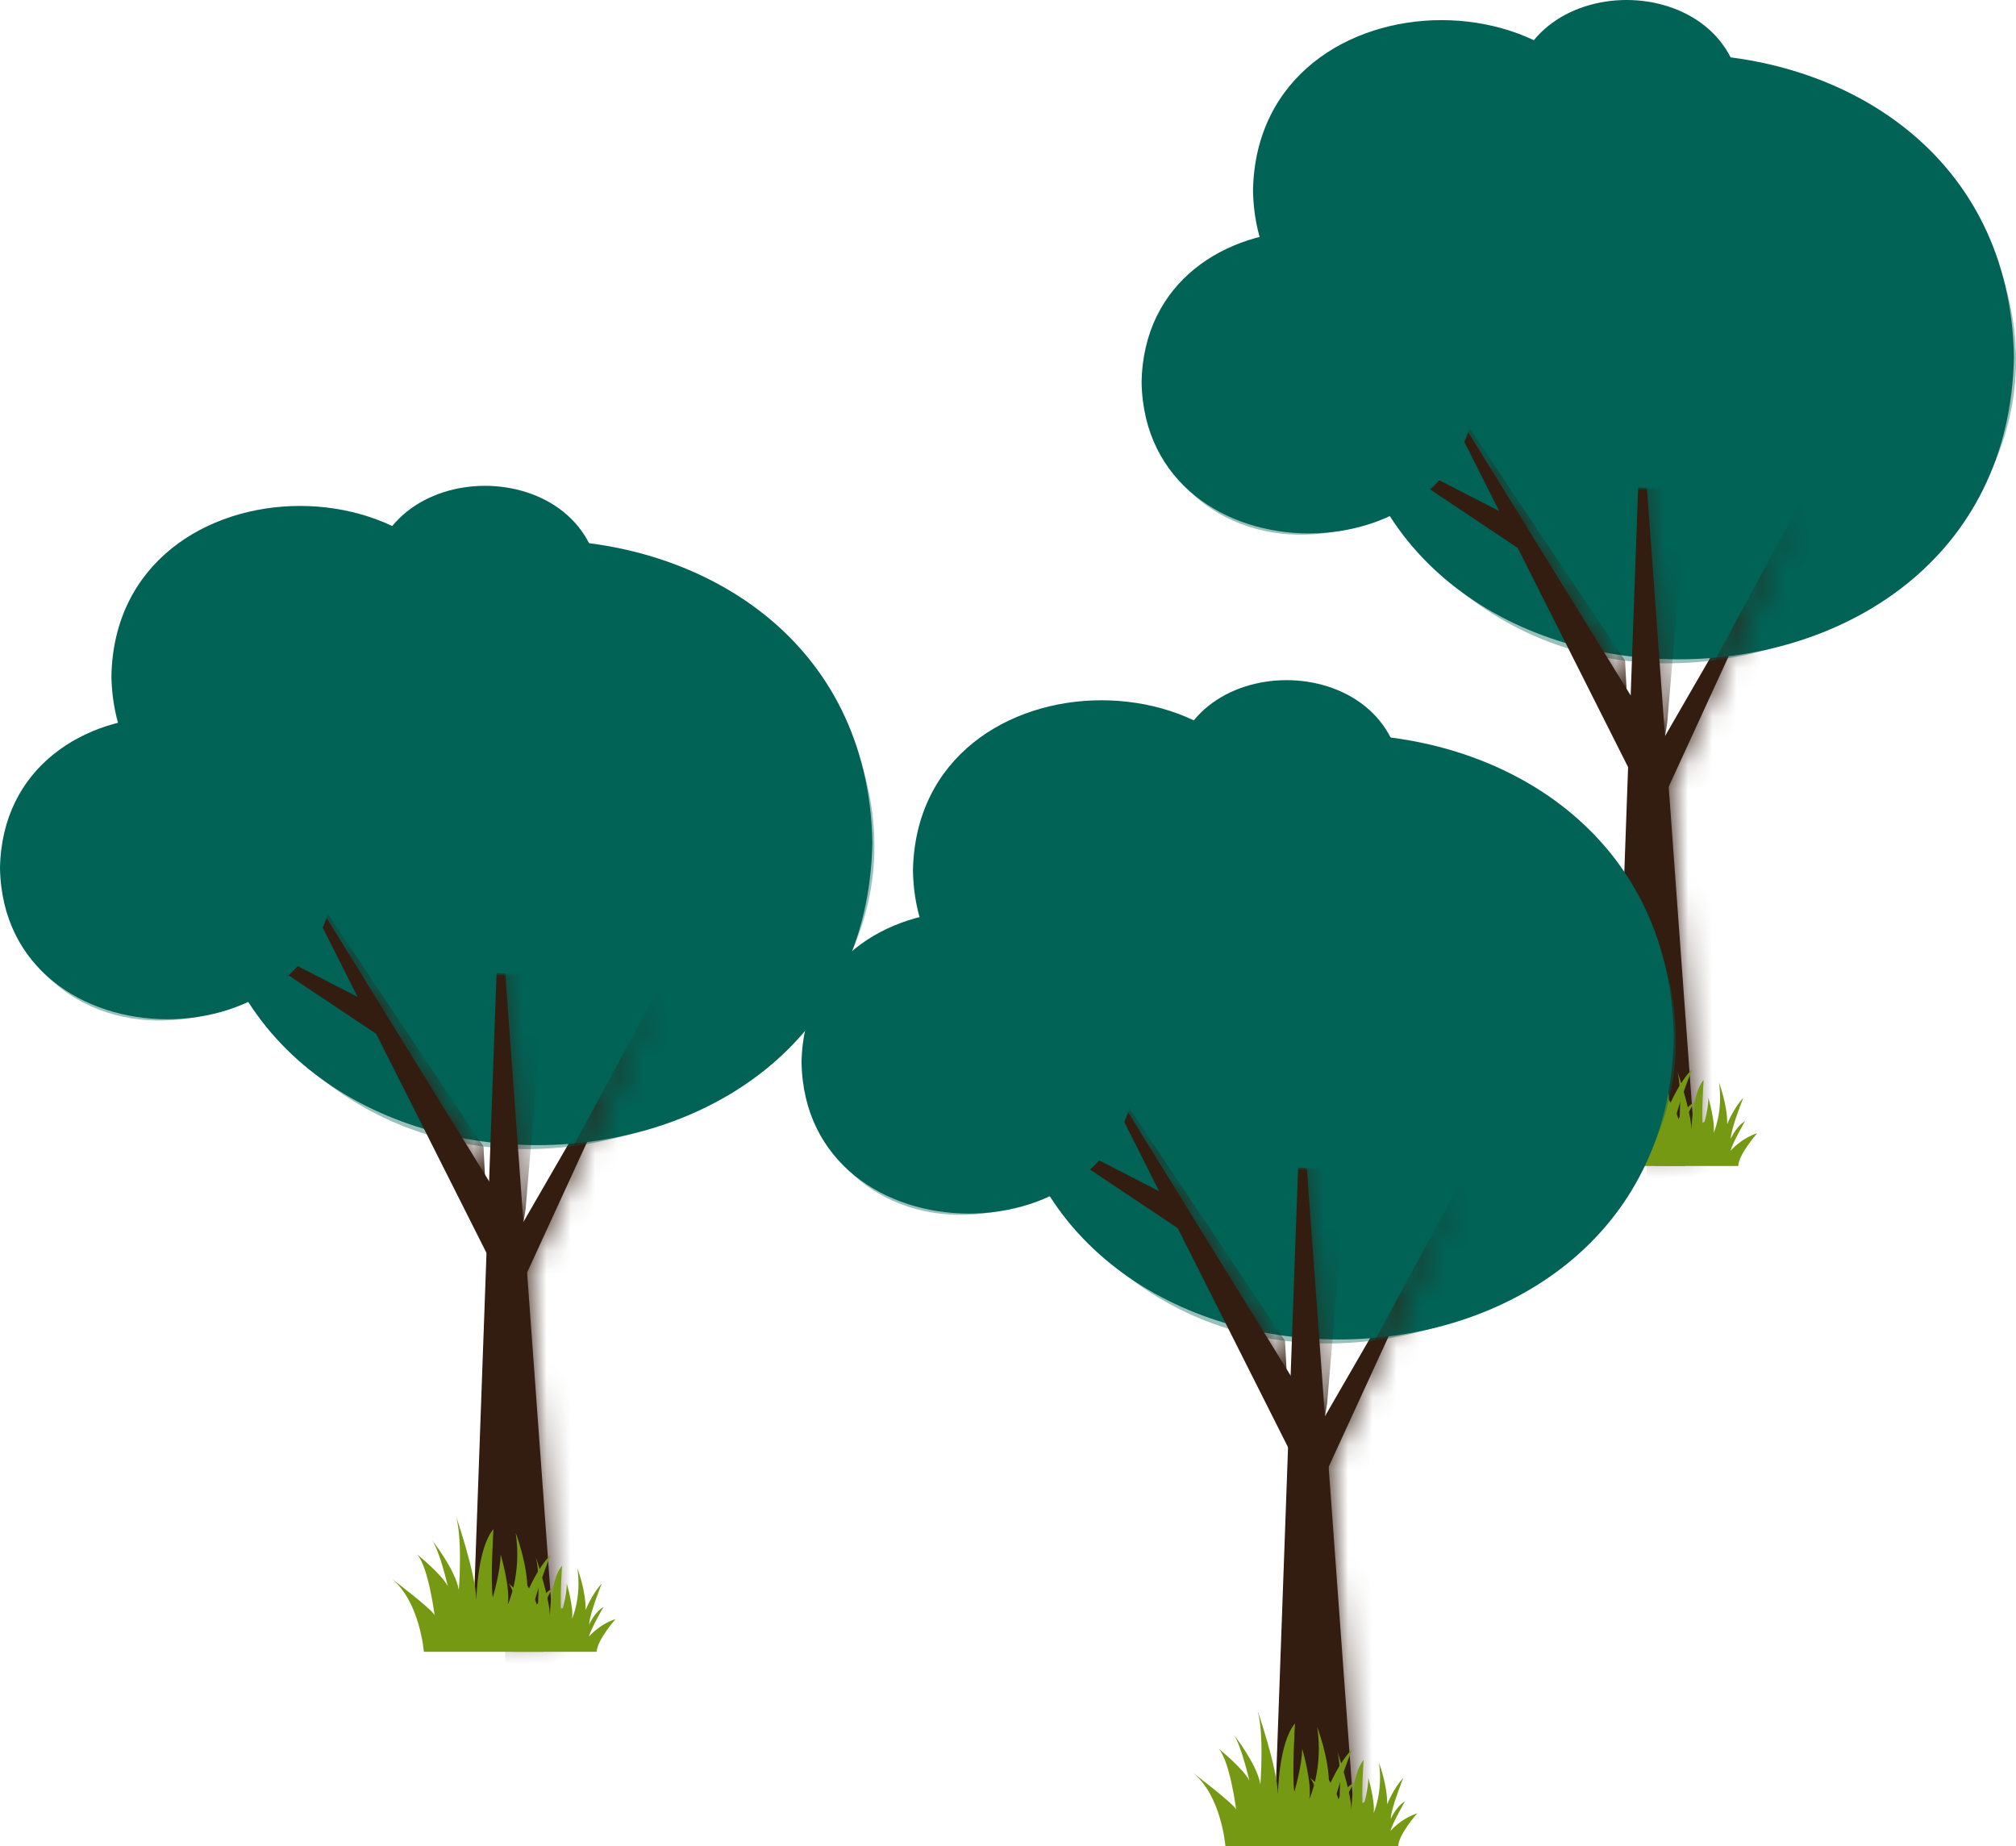 <svg width="83" height="76" viewBox="0 0 83 76" fill="none" xmlns="http://www.w3.org/2000/svg">
<path d="M73.977 20.908L68.008 31.241V33.895L73.977 20.908Z" fill="#331C10"/>
<path d="M67.112 7.841C66.935 17.177 51.763 17.177 51.587 7.841C51.763 -1.509 66.935 -1.509 67.112 7.841Z" fill="#016256"/>
<path d="M71.713 4.284C71.595 9.996 62.334 9.996 62.231 4.284C62.334 -1.428 71.595 -1.428 71.713 4.284Z" fill="#016256"/>
<path d="M82.915 14.684C82.607 31.295 55.63 31.295 55.336 14.684C55.644 -1.926 82.607 -1.926 82.915 14.684Z" fill="#016256"/>
<g style="mix-blend-mode:multiply" opacity="0.4">
<path d="M81.46 9.04C82.386 20.262 67.685 27.913 57.629 21.676C67.141 34.582 88.958 23.145 81.46 9.04Z" fill="#016256"/>
</g>
<path d="M67.567 16.853L69.787 47.273H66.465L67.567 16.651V16.853Z" fill="#331C10"/>
<path d="M58.496 14.63L67.788 33.087L68.008 30.042L58.496 14.63Z" fill="#331C10"/>
<path d="M55.174 17.675L63.363 23.145L62.672 21.528L55.174 17.675Z" fill="#331C10"/>
<mask id="mask0_12_25655" style="mask-type:luminance" maskUnits="userSpaceOnUse" x="55" y="14" width="19" height="34">
<path d="M73.981 20.915L68.546 30.318C68.54 30.044 67.542 16.925 67.566 16.655L67.134 28.622L58.492 14.628L61.722 21.039L55.174 17.67L62.489 22.561L67.028 31.573C66.892 35.381 66.599 43.426 66.462 47.277H69.781L68.696 32.392L73.981 20.915Z" fill="white"/>
</mask>
<g mask="url(#mask0_12_25655)">
<g style="mix-blend-mode:multiply">
<path d="M73.757 35.916L76.638 28.008L76.285 21.69L74.653 19.696L67.891 32.198L67.788 49.105L77.079 45.858L73.757 35.916Z" fill="#331C10"/>
</g>
<g style="mix-blend-mode:multiply">
<path d="M68.641 29.759L69.552 18.887L67.567 16.651L67.95 31.012L68.552 30.311L68.641 29.759Z" fill="#331C10"/>
</g>
<g style="mix-blend-mode:multiply">
<path d="M58.497 14.63L67.023 29.49L66.906 27.2L58.497 14.63Z" fill="#331C10"/>
</g>
</g>
<path d="M60.79 15.735C60.628 24.034 47.147 24.034 47 15.735C47.147 7.423 60.628 7.423 60.79 15.735Z" fill="#016256"/>
<g style="mix-blend-mode:multiply" opacity="0.4">
<path d="M59.643 12.259C61.275 18.995 51.881 22.633 47.279 17.54C50.631 26.566 65.053 20.45 59.643 12.259Z" fill="#016256"/>
</g>
<path d="M77.167 12.044C76.961 22.781 59.555 22.781 59.349 12.044C59.555 1.32 76.961 1.32 77.167 12.044Z" fill="#016256"/>
<g style="mix-blend-mode:multiply" opacity="0.4">
<path d="M75.697 7.558C77.697 16.341 65.818 20.949 59.731 14.388C64.039 26.027 82.666 18.133 75.697 7.558Z" fill="#016256"/>
</g>
<path d="M64.451 48C64.451 48 64.289 45.925 63.113 44.982C63.113 44.982 64.774 46.235 64.892 46.491C64.892 46.491 64.642 44.511 64.171 43.986C64.171 43.986 65.23 44.848 65.436 45.306C65.436 45.306 65.112 43.864 64.789 43.406C64.789 43.406 65.744 44.605 65.891 45.454C65.891 45.454 66.068 43.164 65.73 42.288C65.73 42.288 66.597 44.767 66.612 45.885C66.612 45.885 66.641 43.743 67.317 42.948C67.317 42.948 67.185 45.009 67.288 45.764C67.288 45.764 67.611 44.673 67.611 43.986C67.611 43.986 68.023 45.387 67.906 46.06C67.906 46.06 68.493 44.807 68.229 43.096C68.229 43.096 68.743 44.43 68.714 45.548C68.714 45.548 69.111 44.565 69.67 44.013C69.67 44.013 68.935 45.831 68.92 46.41C68.92 46.41 69.214 45.697 69.758 45.373C69.758 45.373 69.052 46.599 68.89 47.124C68.89 47.124 69.493 46.383 70.478 46.074C70.478 46.074 69.39 47.327 69.376 48H64.451Z" fill="#769914"/>
<path d="M68.126 48C68.126 48 68.023 46.545 67.185 45.885C67.185 45.885 68.361 46.761 68.435 46.949C68.435 46.949 68.258 45.562 67.935 45.184C67.935 45.184 68.67 45.791 68.817 46.114C68.817 46.114 68.582 45.104 68.361 44.78C68.361 44.78 69.037 45.629 69.14 46.208C69.14 46.208 69.258 44.605 69.023 43.999C69.023 43.999 69.626 45.737 69.64 46.518C69.64 46.518 69.655 45.023 70.14 44.457C70.14 44.457 70.037 45.898 70.111 46.424C70.111 46.424 70.346 45.669 70.331 45.184C70.331 45.184 70.625 46.168 70.552 46.639C70.552 46.639 70.949 45.764 70.772 44.565C70.772 44.565 71.125 45.494 71.11 46.276C71.11 46.276 71.39 45.589 71.772 45.198C71.772 45.198 71.257 46.478 71.257 46.882C71.257 46.882 71.463 46.383 71.845 46.154C71.845 46.154 71.346 47.017 71.243 47.38C71.243 47.38 71.669 46.868 72.345 46.653C72.345 46.653 71.581 47.515 71.566 48H68.126Z" fill="#769914"/>
<path d="M26.977 40.908L21.008 51.241V53.895L26.977 40.908Z" fill="#331C10"/>
<path d="M20.111 27.841C19.935 37.177 4.763 37.177 4.587 27.841C4.763 18.491 19.935 18.491 20.111 27.841Z" fill="#016256"/>
<path d="M24.713 24.284C24.595 29.996 15.334 29.996 15.231 24.284C15.334 18.572 24.595 18.572 24.713 24.284Z" fill="#016256"/>
<path d="M35.916 34.684C35.607 51.295 8.63 51.295 8.336 34.684C8.644 18.073 35.607 18.073 35.916 34.684Z" fill="#016256"/>
<g style="mix-blend-mode:multiply" opacity="0.4">
<path d="M34.46 29.04C35.386 40.262 20.685 47.913 10.629 41.676C20.141 54.582 41.958 43.145 34.46 29.04Z" fill="#016256"/>
</g>
<path d="M20.567 36.853L22.787 67.273H19.465L20.567 36.651V36.853Z" fill="#331C10"/>
<path d="M11.496 34.63L20.788 53.087L21.008 50.042L11.496 34.63Z" fill="#331C10"/>
<path d="M8.174 37.675L16.363 43.144L15.672 41.528L8.174 37.675Z" fill="#331C10"/>
<mask id="mask1_12_25655" style="mask-type:luminance" maskUnits="userSpaceOnUse" x="8" y="34" width="19" height="34">
<path d="M26.982 40.915L21.546 50.318C21.541 50.043 20.542 36.924 20.566 36.655L20.134 48.622L11.492 34.627L14.722 41.039L8.174 37.669L15.489 42.561L20.028 51.572C19.892 55.381 19.599 63.426 19.462 67.276H22.781L21.696 52.391L26.982 40.915Z" fill="white"/>
</mask>
<g mask="url(#mask1_12_25655)">
<g style="mix-blend-mode:multiply">
<path d="M26.757 55.916L29.638 48.008L29.285 41.69L27.653 39.696L20.891 52.198L20.788 69.105L30.079 65.858L26.757 55.916Z" fill="#331C10"/>
</g>
<g style="mix-blend-mode:multiply">
<path d="M21.641 49.759L22.552 38.888L20.567 36.651L20.95 51.012L21.552 50.312L21.641 49.759Z" fill="#331C10"/>
</g>
<g style="mix-blend-mode:multiply">
<path d="M11.496 34.63L20.023 49.49L19.906 47.2L11.496 34.63Z" fill="#331C10"/>
</g>
</g>
<path d="M13.79 35.735C13.628 44.034 0.147 44.034 0 35.735C0.147 27.423 13.628 27.423 13.79 35.735Z" fill="#016256"/>
<g style="mix-blend-mode:multiply" opacity="0.4">
<path d="M12.643 32.259C14.275 38.995 4.881 42.633 0.279 37.54C3.631 46.566 18.053 40.45 12.643 32.259Z" fill="#016256"/>
</g>
<path d="M30.167 32.044C29.961 42.781 12.555 42.781 12.349 32.044C12.555 21.32 29.961 21.32 30.167 32.044Z" fill="#016256"/>
<g style="mix-blend-mode:multiply" opacity="0.4">
<path d="M28.697 27.558C30.697 36.341 18.818 40.949 12.731 34.388C17.039 46.027 35.666 38.133 28.697 27.558Z" fill="#016256"/>
</g>
<path d="M17.451 68C17.451 68 17.289 65.925 16.113 64.982C16.113 64.982 17.774 66.235 17.892 66.491C17.892 66.491 17.642 64.511 17.171 63.986C17.171 63.986 18.23 64.848 18.436 65.306C18.436 65.306 18.112 63.864 17.789 63.406C17.789 63.406 18.744 64.605 18.891 65.454C18.891 65.454 19.068 63.164 18.73 62.288C18.73 62.288 19.597 64.767 19.612 65.885C19.612 65.885 19.641 63.743 20.317 62.948C20.317 62.948 20.185 65.009 20.288 65.764C20.288 65.764 20.611 64.673 20.611 63.986C20.611 63.986 21.023 65.387 20.905 66.06C20.905 66.06 21.494 64.807 21.229 63.096C21.229 63.096 21.743 64.43 21.714 65.548C21.714 65.548 22.111 64.565 22.67 64.013C22.67 64.013 21.935 65.831 21.92 66.41C21.92 66.41 22.214 65.697 22.758 65.373C22.758 65.373 22.052 66.599 21.89 67.124C21.89 67.124 22.493 66.383 23.478 66.074C23.478 66.074 22.39 67.326 22.376 68H17.451Z" fill="#769914"/>
<path d="M21.126 68C21.126 68 21.023 66.545 20.185 65.885C20.185 65.885 21.361 66.761 21.435 66.949C21.435 66.949 21.258 65.562 20.935 65.184C20.935 65.184 21.67 65.791 21.817 66.114C21.817 66.114 21.582 65.104 21.361 64.78C21.361 64.78 22.038 65.629 22.14 66.208C22.14 66.208 22.258 64.605 22.023 63.999C22.023 63.999 22.626 65.737 22.64 66.518C22.64 66.518 22.655 65.023 23.14 64.457C23.14 64.457 23.037 65.898 23.111 66.424C23.111 66.424 23.346 65.669 23.331 65.184C23.331 65.184 23.625 66.168 23.552 66.639C23.552 66.639 23.949 65.764 23.772 64.565C23.772 64.565 24.125 65.494 24.11 66.276C24.11 66.276 24.39 65.589 24.772 65.198C24.772 65.198 24.257 66.478 24.257 66.882C24.257 66.882 24.463 66.383 24.846 66.154C24.846 66.154 24.346 67.017 24.243 67.38C24.243 67.38 24.669 66.868 25.345 66.653C25.345 66.653 24.581 67.515 24.566 68H21.126Z" fill="#769914"/>
<path d="M59.977 48.908L54.008 59.241V61.895L59.977 48.908Z" fill="#331C10"/>
<path d="M53.111 35.841C52.935 45.177 37.763 45.177 37.587 35.841C37.763 26.491 52.935 26.491 53.111 35.841Z" fill="#016256"/>
<path d="M57.713 32.284C57.595 37.996 48.334 37.996 48.231 32.284C48.334 26.572 57.595 26.572 57.713 32.284Z" fill="#016256"/>
<path d="M68.915 42.684C68.607 59.295 41.63 59.295 41.336 42.684C41.644 26.073 68.607 26.073 68.915 42.684Z" fill="#016256"/>
<g style="mix-blend-mode:multiply" opacity="0.4">
<path d="M67.46 37.04C68.386 48.262 53.685 55.913 43.629 49.676C53.141 62.582 74.958 51.145 67.46 37.04Z" fill="#016256"/>
</g>
<path d="M53.567 44.853L55.787 75.273H52.465L53.567 44.651V44.853Z" fill="#331C10"/>
<path d="M44.496 42.63L53.788 61.087L54.008 58.042L44.496 42.63Z" fill="#331C10"/>
<path d="M41.174 45.675L49.363 51.144L48.672 49.528L41.174 45.675Z" fill="#331C10"/>
<mask id="mask2_12_25655" style="mask-type:luminance" maskUnits="userSpaceOnUse" x="41" y="42" width="19" height="34">
<path d="M59.981 48.915L54.546 58.318C54.541 58.043 53.542 44.924 53.566 44.655L53.134 56.622L44.492 42.627L47.722 49.039L41.174 45.669L48.489 50.561L53.028 59.572C52.892 63.381 52.599 71.426 52.462 75.276H55.781L54.696 60.391L59.981 48.915Z" fill="white"/>
</mask>
<g mask="url(#mask2_12_25655)">
<g style="mix-blend-mode:multiply">
<path d="M59.757 63.916L62.638 56.008L62.285 49.69L60.653 47.696L53.891 60.198L53.788 77.105L63.079 73.858L59.757 63.916Z" fill="#331C10"/>
</g>
<g style="mix-blend-mode:multiply">
<path d="M54.641 57.759L55.552 46.888L53.567 44.651L53.95 59.012L54.552 58.312L54.641 57.759Z" fill="#331C10"/>
</g>
<g style="mix-blend-mode:multiply">
<path d="M44.496 42.63L53.023 57.49L52.906 55.2L44.496 42.63Z" fill="#331C10"/>
</g>
</g>
<path d="M46.79 43.735C46.628 52.034 33.147 52.034 33 43.735C33.147 35.423 46.628 35.423 46.79 43.735Z" fill="#016256"/>
<g style="mix-blend-mode:multiply" opacity="0.4">
<path d="M45.643 40.259C47.275 46.995 37.881 50.633 33.279 45.54C36.631 54.566 51.053 48.45 45.643 40.259Z" fill="#016256"/>
</g>
<path d="M63.167 40.044C62.961 50.781 45.555 50.781 45.349 40.044C45.555 29.32 62.961 29.32 63.167 40.044Z" fill="#016256"/>
<g style="mix-blend-mode:multiply" opacity="0.4">
<path d="M61.697 35.558C63.697 44.341 51.818 48.949 45.731 42.388C50.039 54.027 68.666 46.133 61.697 35.558Z" fill="#016256"/>
</g>
<path d="M50.451 76C50.451 76 50.289 73.925 49.113 72.982C49.113 72.982 50.774 74.235 50.892 74.491C50.892 74.491 50.642 72.511 50.171 71.986C50.171 71.986 51.23 72.848 51.436 73.306C51.436 73.306 51.112 71.864 50.789 71.406C50.789 71.406 51.744 72.605 51.891 73.454C51.891 73.454 52.068 71.164 51.73 70.288C51.73 70.288 52.597 72.767 52.612 73.885C52.612 73.885 52.641 71.743 53.317 70.948C53.317 70.948 53.185 73.009 53.288 73.764C53.288 73.764 53.611 72.673 53.611 71.986C53.611 71.986 54.023 73.387 53.906 74.06C53.906 74.06 54.493 72.807 54.229 71.096C54.229 71.096 54.743 72.43 54.714 73.548C54.714 73.548 55.111 72.565 55.67 72.013C55.67 72.013 54.935 73.831 54.92 74.41C54.92 74.41 55.214 73.697 55.758 73.373C55.758 73.373 55.052 74.599 54.89 75.124C54.89 75.124 55.493 74.383 56.478 74.074C56.478 74.074 55.39 75.326 55.376 76H50.451Z" fill="#769914"/>
<path d="M54.126 76C54.126 76 54.023 74.545 53.185 73.885C53.185 73.885 54.361 74.761 54.435 74.949C54.435 74.949 54.258 73.562 53.935 73.184C53.935 73.184 54.67 73.791 54.817 74.114C54.817 74.114 54.582 73.104 54.361 72.78C54.361 72.78 55.038 73.629 55.14 74.208C55.14 74.208 55.258 72.605 55.023 71.999C55.023 71.999 55.626 73.737 55.64 74.518C55.64 74.518 55.655 73.023 56.14 72.457C56.14 72.457 56.037 73.898 56.111 74.424C56.111 74.424 56.346 73.669 56.331 73.184C56.331 73.184 56.625 74.168 56.552 74.639C56.552 74.639 56.949 73.764 56.772 72.565C56.772 72.565 57.125 73.494 57.11 74.276C57.11 74.276 57.39 73.589 57.772 73.198C57.772 73.198 57.257 74.478 57.257 74.882C57.257 74.882 57.463 74.383 57.846 74.154C57.846 74.154 57.346 75.017 57.243 75.38C57.243 75.38 57.669 74.868 58.345 74.653C58.345 74.653 57.581 75.515 57.566 76H54.126Z" fill="#769914"/>
</svg>
